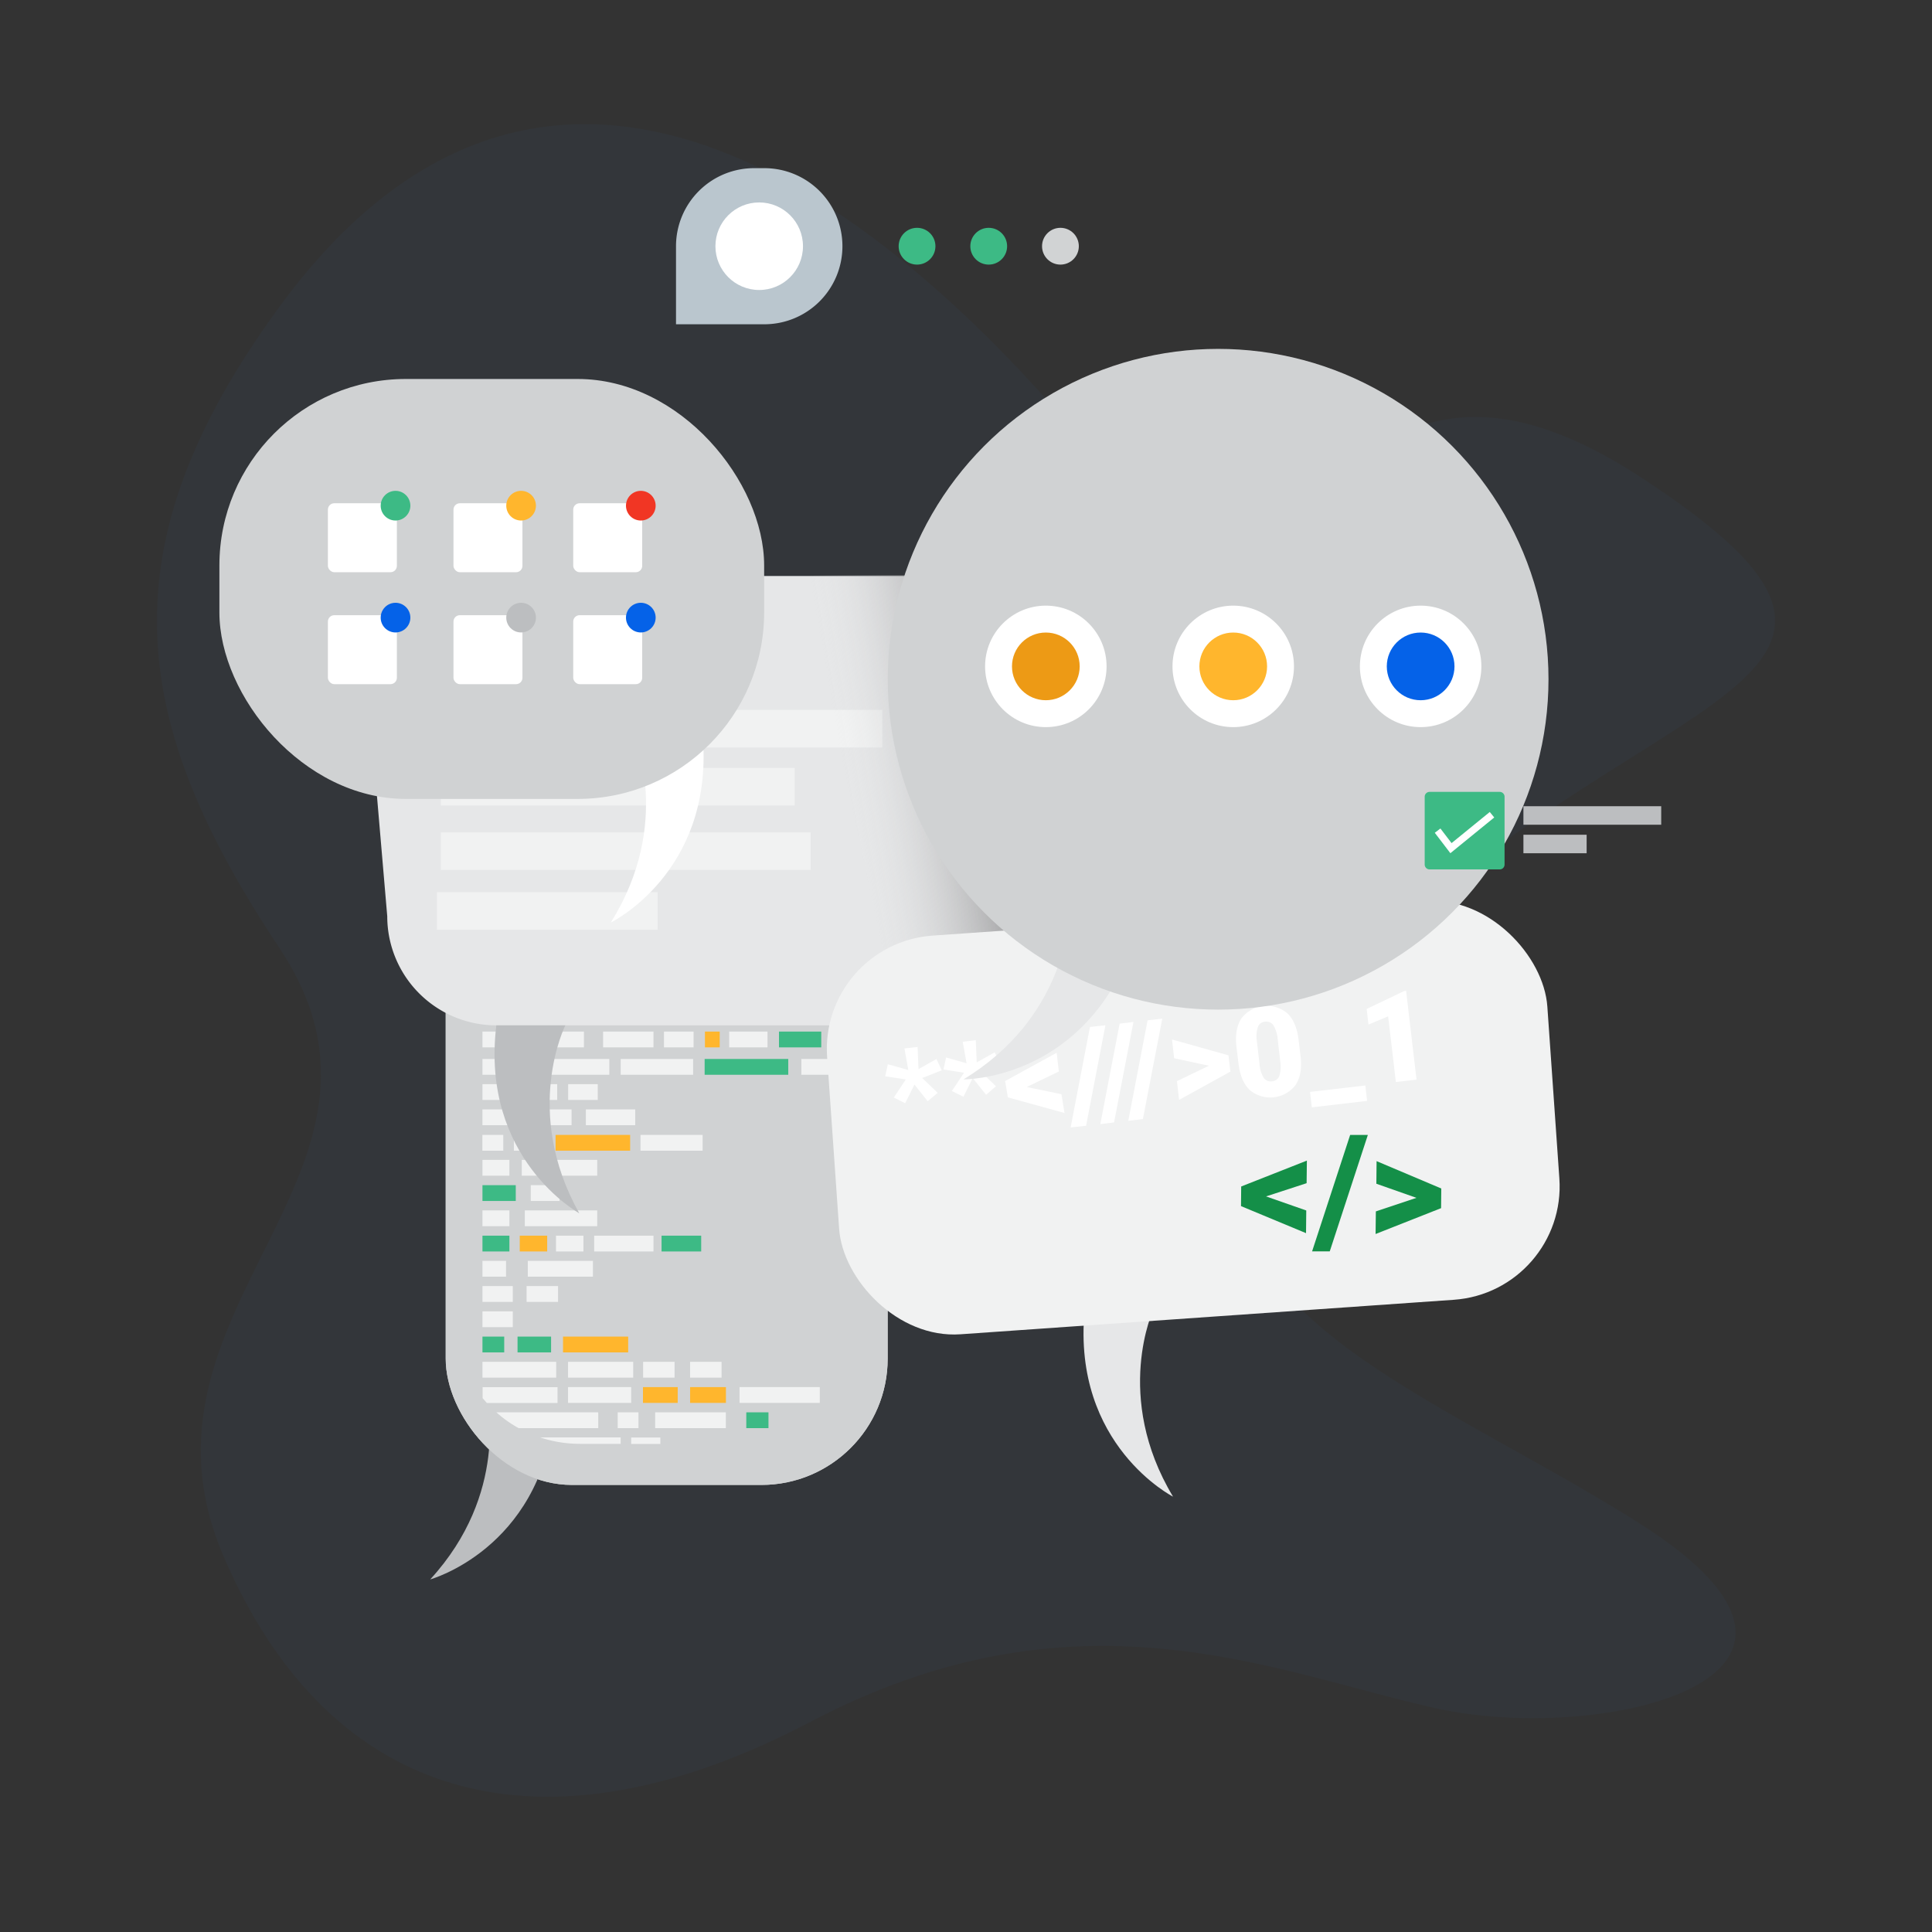 <svg id="e233dba3-8f9a-403a-9f7e-aa2b1dcbad00" data-name="Layer 1" xmlns="http://www.w3.org/2000/svg" xmlns:xlink="http://www.w3.org/1999/xlink" viewBox="0 0 500 500"><rect x="0" y="0" width="500" height="500" fill="#333333" stroke="none"/><defs><style>.b59cdd5b-f7a3-416f-8530-ba2f01811b36{fill:#3c65af;opacity:0.06;isolation:isolate;}.acb0de46-acf8-4408-b61e-d542114fee7c{fill:#d1d3d4;}.ac11a69d-3f04-4cca-ac78-8ec49e331b84{fill:#bcbec0;}.b285a0c1-50c8-4a3d-9a0e-6f45629a9b6f{fill:#d0d2d3;}.bbf1da93-4cc7-4706-8bb1-3fc4088f7f81{fill:#f1f2f2;}.a0e3d40d-2dcd-4a5e-beae-3dd3048ba378{fill:#ffb62d;}.e9004722-a3a2-453f-8d75-860a07000468{fill:#3dba85;}.b4c8ba7e-769a-4b99-8d53-cfaa7c44065c{fill:#e6e7e8;}.b7c87d10-3a93-4b56-b5f7-886ff09ecb06{fill:url(#a5a1c3b5-dfc3-4e6a-83ac-a480df137d6b);}.a5062f66-b5cd-48a1-9882-39a536147bb4{fill:#fff;}.f3a8c0be-e38a-49fc-b5f8-bab2de1e7859{fill:#148f48;}.a64c2eea-085b-4d57-9b75-768ed0b4646c{fill:#ed9a15;}.f1c407e2-e29e-4eeb-989b-dd0b29c1df5f{fill:#0562e8;}.a93973d5-b7d7-4f26-b604-77751d65a792{fill:none;stroke:#fff;stroke-miterlimit:10;stroke-width:1.83px;}.b0409c7c-5948-4b46-a554-57701659efbf{fill:#f13624;}.a3fde0e1-68e5-4dba-9b93-e1952217cdfc{fill:#bac6ce;}</style><linearGradient id="a5a1c3b5-dfc3-4e6a-83ac-a480df137d6b" x1="218.1" y1="2001.54" x2="305.18" y2="2016.57" gradientTransform="matrix(1, 0, 0, -1, 0, 2200.73)" gradientUnits="userSpaceOnUse"><stop offset="0" stop-color="#e6e7e8" stop-opacity="0"/><stop offset="0.65" stop-color="#414042"/></linearGradient></defs><title>AI services Pages and sub Pages</title><path class="b59cdd5b-f7a3-416f-8530-ba2f01811b36" d="M72.33,79.38c-45.69,62.38-38.74,107.77,0,166s-42,93.12-14.53,157.26,82.62,79.4,151.88,43,119.74-12.91,162-3.52,116.21-7.45,52.82-47.75-147.91-63.69-76.3-140.62,162-74.54,76.3-130.33-82.17,62.84-147.91-13.49S133.37-4,72.33,79.38Z"/><rect class="acb0de46-acf8-4408-b61e-d542114fee7c" x="115.35" y="225.09" width="114.38" height="159.21" rx="32.68"/><path class="ac11a69d-3f04-4cca-ac78-8ec49e331b84" d="M126,362.23s5.82,24.21-14.66,46.52c0,0,28.2-7.8,32.05-42.43Z"/><rect class="b285a0c1-50c8-4a3d-9a0e-6f45629a9b6f" x="115.35" y="225.09" width="114.38" height="159.21" rx="32.68"/><rect class="bbf1da93-4cc7-4706-8bb1-3fc4088f7f81" x="124.86" y="266.97" width="26.26" height="4.09"/><rect class="bbf1da93-4cc7-4706-8bb1-3fc4088f7f81" x="124.86" y="274.06" width="12.95" height="4.09"/><rect class="bbf1da93-4cc7-4706-8bb1-3fc4088f7f81" x="124.86" y="280.58" width="19.34" height="4.09"/><rect class="bbf1da93-4cc7-4706-8bb1-3fc4088f7f81" x="124.85" y="287.11" width="12.77" height="4.09"/><rect class="a0e3d40d-2dcd-4a5e-beae-3dd3048ba378" x="143.78" y="293.71" width="19.3" height="4.09"/><rect class="bbf1da93-4cc7-4706-8bb1-3fc4088f7f81" x="165.76" y="293.71" width="16.08" height="4.09"/><rect class="bbf1da93-4cc7-4706-8bb1-3fc4088f7f81" x="151.62" y="287.11" width="12.77" height="4.09"/><rect class="bbf1da93-4cc7-4706-8bb1-3fc4088f7f81" x="124.84" y="293.71" width="5.41" height="4.09"/><rect class="bbf1da93-4cc7-4706-8bb1-3fc4088f7f81" x="124.86" y="300.18" width="6.97" height="4.09"/><rect class="bbf1da93-4cc7-4706-8bb1-3fc4088f7f81" x="135.03" y="300.18" width="19.53" height="4.09"/><rect class="e9004722-a3a2-453f-8d75-860a07000468" x="124.86" y="306.72" width="8.62" height="4.09"/><rect class="bbf1da93-4cc7-4706-8bb1-3fc4088f7f81" x="137.36" y="306.72" width="7.44" height="4.09"/><rect class="bbf1da93-4cc7-4706-8bb1-3fc4088f7f81" x="124.86" y="313.25" width="6.97" height="4.09"/><rect class="bbf1da93-4cc7-4706-8bb1-3fc4088f7f81" x="135.82" y="313.25" width="18.74" height="4.09"/><rect class="e9004722-a3a2-453f-8d75-860a07000468" x="124.86" y="319.79" width="6.97" height="4.09"/><rect class="a0e3d40d-2dcd-4a5e-beae-3dd3048ba378" x="134.51" y="319.79" width="7.1" height="4.09"/><rect class="bbf1da93-4cc7-4706-8bb1-3fc4088f7f81" x="143.89" y="319.79" width="7.1" height="4.09"/><rect class="bbf1da93-4cc7-4706-8bb1-3fc4088f7f81" x="153.77" y="319.79" width="15.35" height="4.09"/><rect class="e9004722-a3a2-453f-8d75-860a07000468" x="171.21" y="319.79" width="10.26" height="4.09"/><rect class="bbf1da93-4cc7-4706-8bb1-3fc4088f7f81" x="124.86" y="326.31" width="6.1" height="4.09"/><rect class="bbf1da93-4cc7-4706-8bb1-3fc4088f7f81" x="136.59" y="326.31" width="16.86" height="4.09"/><rect class="bbf1da93-4cc7-4706-8bb1-3fc4088f7f81" x="147.01" y="352.44" width="16.86" height="4.09"/><rect class="a0e3d40d-2dcd-4a5e-beae-3dd3048ba378" x="145.71" y="345.91" width="16.86" height="4.09"/><rect class="bbf1da93-4cc7-4706-8bb1-3fc4088f7f81" x="147.01" y="358.98" width="16.34" height="4.09"/><rect class="a0e3d40d-2dcd-4a5e-beae-3dd3048ba378" x="166.4" y="358.98" width="8.99" height="4.09"/><rect class="bbf1da93-4cc7-4706-8bb1-3fc4088f7f81" x="124.86" y="332.84" width="7.85" height="4.09"/><rect class="bbf1da93-4cc7-4706-8bb1-3fc4088f7f81" x="178.6" y="352.44" width="8.14" height="4.09"/><rect class="a0e3d40d-2dcd-4a5e-beae-3dd3048ba378" x="178.6" y="358.98" width="9.27" height="4.09"/><rect class="bbf1da93-4cc7-4706-8bb1-3fc4088f7f81" x="191.39" y="358.98" width="20.77" height="4.09"/><rect class="bbf1da93-4cc7-4706-8bb1-3fc4088f7f81" x="124.86" y="339.38" width="7.85" height="4.09"/><rect class="bbf1da93-4cc7-4706-8bb1-3fc4088f7f81" x="166.44" y="352.44" width="8.14" height="4.09"/><rect class="bbf1da93-4cc7-4706-8bb1-3fc4088f7f81" x="136.28" y="332.84" width="8.14" height="4.09"/><rect class="e9004722-a3a2-453f-8d75-860a07000468" x="133.94" y="345.91" width="8.68" height="4.09"/><rect class="e9004722-a3a2-453f-8d75-860a07000468" x="124.86" y="345.91" width="5.63" height="4.09"/><rect class="bbf1da93-4cc7-4706-8bb1-3fc4088f7f81" x="124.86" y="352.44" width="19.08" height="4.09"/><path class="bbf1da93-4cc7-4706-8bb1-3fc4088f7f81" d="M144.29,359v4.09H126c-.38-.41-.75-.83-1.1-1.25V359Z"/><path class="bbf1da93-4cc7-4706-8bb1-3fc4088f7f81" d="M154.82,365.51v4.09h-20.6a31.34,31.34,0,0,1-5.76-4.09Z"/><rect class="bbf1da93-4cc7-4706-8bb1-3fc4088f7f81" x="159.86" y="365.51" width="5.38" height="4.09"/><rect class="bbf1da93-4cc7-4706-8bb1-3fc4088f7f81" x="169.55" y="365.51" width="18.3" height="4.09"/><rect class="e9004722-a3a2-453f-8d75-860a07000468" x="193.14" y="365.51" width="5.74" height="4.09"/><path class="bbf1da93-4cc7-4706-8bb1-3fc4088f7f81" d="M160.62,372v1.66H150.07A32.41,32.41,0,0,1,139.78,372Z"/><rect class="bbf1da93-4cc7-4706-8bb1-3fc4088f7f81" x="163.35" y="372.03" width="7.55" height="1.66"/><rect class="bbf1da93-4cc7-4706-8bb1-3fc4088f7f81" x="141.42" y="274.06" width="16.27" height="4.09"/><rect class="bbf1da93-4cc7-4706-8bb1-3fc4088f7f81" x="160.64" y="274.06" width="18.74" height="4.09"/><rect class="e9004722-a3a2-453f-8d75-860a07000468" x="182.36" y="274.06" width="21.64" height="4.09"/><rect class="bbf1da93-4cc7-4706-8bb1-3fc4088f7f81" x="207.39" y="274.06" width="10.23" height="4.09"/><rect class="bbf1da93-4cc7-4706-8bb1-3fc4088f7f81" x="156.08" y="266.97" width="13.04" height="4.09"/><rect class="bbf1da93-4cc7-4706-8bb1-3fc4088f7f81" x="171.84" y="266.97" width="7.66" height="4.09"/><rect class="bbf1da93-4cc7-4706-8bb1-3fc4088f7f81" x="132.99" y="293.71" width="7.66" height="4.09"/><rect class="bbf1da93-4cc7-4706-8bb1-3fc4088f7f81" x="147.04" y="280.58" width="7.66" height="4.09"/><rect class="bbf1da93-4cc7-4706-8bb1-3fc4088f7f81" x="140.26" y="287.11" width="7.66" height="4.09"/><rect class="a0e3d40d-2dcd-4a5e-beae-3dd3048ba378" x="182.44" y="266.97" width="3.82" height="4.09"/><rect class="bbf1da93-4cc7-4706-8bb1-3fc4088f7f81" x="188.71" y="266.97" width="9.92" height="4.09"/><rect class="e9004722-a3a2-453f-8d75-860a07000468" x="201.6" y="266.97" width="10.94" height="4.09"/><path class="b4c8ba7e-769a-4b99-8d53-cfaa7c44065c" d="M267.25,265.36H128.44a28.23,28.23,0,0,1-28.22-28.22L95.1,177.29a28.22,28.22,0,0,1,28.21-28.22h138.8a28.22,28.22,0,0,1,28.22,28.22l5.12,59.85A28.22,28.22,0,0,1,267.25,265.36Z"/><path class="ac11a69d-3f04-4cca-ac78-8ec49e331b84" d="M146.31,265.36s-11.2,22.27,3.61,48.64c0,0-25.65-14.07-21.47-48.64Z"/><rect class="bbf1da93-4cc7-4706-8bb1-3fc4088f7f81" x="114.09" y="183.72" width="114.24" height="9.73"/><rect class="bbf1da93-4cc7-4706-8bb1-3fc4088f7f81" x="114.09" y="198.73" width="91.58" height="9.73"/><rect class="bbf1da93-4cc7-4706-8bb1-3fc4088f7f81" x="114.09" y="215.42" width="95.7" height="9.73"/><rect class="bbf1da93-4cc7-4706-8bb1-3fc4088f7f81" x="113.08" y="230.9" width="57.12" height="9.73"/><polygon class="b7c87d10-3a93-4b56-b5f7-886ff09ecb06" points="234.79 148.84 261.9 240.75 229.3 249.43 207.54 148.84 234.79 148.84"/><path class="b4c8ba7e-769a-4b99-8d53-cfaa7c44065c" d="M298.53,338.82s-10.55,22.55,5.05,48.51c0,0-26.06-13.29-22.9-48Z"/><rect class="bbf1da93-4cc7-4706-8bb1-3fc4088f7f81" x="215.4" y="237.52" width="186.85" height="103.43" rx="29.42" transform="translate(-19.44 22.27) rotate(-4)"/><path class="a5062f66-b5cd-48a1-9882-39a536147bb4" d="M164.07,190.35s10.09,22.76-6,48.4c0,0,26.32-12.76,23.86-47.51Z"/><rect class="b285a0c1-50c8-4a3d-9a0e-6f45629a9b6f" x="56.78" y="98.08" width="140.98" height="108.68" rx="48.26"/><path class="a5062f66-b5cd-48a1-9882-39a536147bb4" d="M234.42,279.36l-5.33-.82.68-3.11,5.3,1.48-1-5.57,3.4-.39.24,5.73,4.64-2.6,1.38,2.91-5.06,2,4,3.84L240.09,285l-3.43-4.31-2.4,4.83-2.94-1.47Z"/><path class="a5062f66-b5cd-48a1-9882-39a536147bb4" d="M249.5,277.62l-5.33-.83.68-3.11,5.3,1.49-1-5.57,3.38-.4.25,5.74,4.65-2.6,1.37,2.9-5,2.08,3.95,3.8-2.54,2.21L251.73,279l-2.39,4.84-3-1.48Z"/><path class="a5062f66-b5cd-48a1-9882-39a536147bb4" d="M265.71,281.32l9,1.86.78,4.86L260.84,284l-.72-4.22,13.35-7.33.56,4.85Z"/><path class="a5062f66-b5cd-48a1-9882-39a536147bb4" d="M281.08,291.35l-4,.43,5-26,4-.44Z"/><path class="a5062f66-b5cd-48a1-9882-39a536147bb4" d="M288.32,290.48l-3.56.44,5-26,3.58-.44Z"/><path class="a5062f66-b5cd-48a1-9882-39a536147bb4" d="M295.78,289.62l-3.78.44,5-26,3.8-.44Z"/><path class="a5062f66-b5cd-48a1-9882-39a536147bb4" d="M312.87,275.81l-9-1.93-.56-4.86,14.62,4.1.49,4.21-13.27,7.32-.56-4.85Z"/><path class="a5062f66-b5cd-48a1-9882-39a536147bb4" d="M336.58,273.33c.37,3.12-.05,5.57-1.26,7.43a8.24,8.24,0,0,1-11.54,1.61l-.33-.26c-1.61-1.53-2.58-3.85-2.94-6.94L320,271c-.36-3.12.07-5.57,1.27-7.42a8.25,8.25,0,0,1,11.57-1.6l.31.24q2.4,2.29,2.94,7Zm-5.9-4.28a8.5,8.5,0,0,0-1.08-3.64,2.2,2.2,0,0,0-2.21-1,2.08,2.08,0,0,0-1.85,1.37,7.82,7.82,0,0,0-.28,3.53l.69,5.89a8.26,8.26,0,0,0,1.08,3.72,2.21,2.21,0,0,0,2.2.92,2.15,2.15,0,0,0,1.86-1.39,7.9,7.9,0,0,0,.24-3.71Z"/><path class="a5062f66-b5cd-48a1-9882-39a536147bb4" d="M353.8,284.91l-14.3,1.67-.46-4,14.31-1.66Z"/><path class="a5062f66-b5cd-48a1-9882-39a536147bb4" d="M366.6,279.41l-5.35.61-2-17-5.09,2.14-.47-4.05,9.73-4.64.48-.06Z"/><path class="b4c8ba7e-769a-4b99-8d53-cfaa7c44065c" d="M276.42,238.77s-1.17,24.87-27.07,40.57c0,0,29.25.39,42.62-31.78Z"/><circle class="b285a0c1-50c8-4a3d-9a0e-6f45629a9b6f" cx="315.25" cy="175.79" r="85.5"/><path class="f3a8c0be-e38a-49fc-b5f8-bab2de1e7859" d="M327.65,309.63l10.41,3.64-.06,5.87-16.83-7,.05-5.08,17-6.7-.07,5.85Z"/><path class="f3a8c0be-e38a-49fc-b5f8-bab2de1e7859" d="M344.14,323.85l-4.57,0,9.85-30.13H354Z"/><path class="f3a8c0be-e38a-49fc-b5f8-bab2de1e7859" d="M366.57,310l-10.37-3.65.06-5.85L373,307.58l-.05,5.09L356,319.36l.07-5.85Z"/><circle class="a5062f66-b5cd-48a1-9882-39a536147bb4" cx="270.66" cy="172.46" r="15.72"/><circle class="a5062f66-b5cd-48a1-9882-39a536147bb4" cx="319.16" cy="172.46" r="15.72"/><circle class="a5062f66-b5cd-48a1-9882-39a536147bb4" cx="367.66" cy="172.46" r="15.72"/><circle class="a64c2eea-085b-4d57-9b75-768ed0b4646c" cx="270.66" cy="172.46" r="8.76"/><circle class="a0e3d40d-2dcd-4a5e-beae-3dd3048ba378" cx="319.16" cy="172.46" r="8.76"/><circle class="f1c407e2-e29e-4eeb-989b-dd0b29c1df5f" cx="367.66" cy="172.46" r="8.76"/><path class="e9004722-a3a2-453f-8d75-860a07000468" d="M388.05,225H370a1.26,1.26,0,0,1-1.29-1.24h0V206.18a1.26,1.26,0,0,1,1.29-1.24h18.1a1.26,1.26,0,0,1,1.28,1.24h0v17.58a1.25,1.25,0,0,1-1.28,1.24Z"/><rect class="ac11a69d-3f04-4cca-ac78-8ec49e331b84" x="394.26" y="208.65" width="35.66" height="4.79"/><rect class="ac11a69d-3f04-4cca-ac78-8ec49e331b84" x="394.26" y="216.03" width="16.36" height="4.79"/><polyline class="a93973d5-b7d7-4f26-b604-77751d65a792" points="372.05 214.97 375.51 219.5 386.13 210.85"/><rect class="a5062f66-b5cd-48a1-9882-39a536147bb4" x="84.86" y="130.24" width="17.85" height="17.85" rx="1.65"/><circle class="e9004722-a3a2-453f-8d75-860a07000468" cx="102.36" cy="130.87" r="3.84"/><rect class="a5062f66-b5cd-48a1-9882-39a536147bb4" x="117.36" y="130.24" width="17.85" height="17.85" rx="1.65"/><circle class="a0e3d40d-2dcd-4a5e-beae-3dd3048ba378" cx="134.86" cy="130.87" r="3.84"/><rect class="a5062f66-b5cd-48a1-9882-39a536147bb4" x="148.35" y="130.24" width="17.85" height="17.85" rx="1.65"/><circle class="b0409c7c-5948-4b46-a554-57701659efbf" cx="165.84" cy="130.87" r="3.84"/><rect class="a5062f66-b5cd-48a1-9882-39a536147bb4" x="84.86" y="159.21" width="17.85" height="17.85" rx="1.65"/><circle class="f1c407e2-e29e-4eeb-989b-dd0b29c1df5f" cx="102.36" cy="159.84" r="3.84"/><rect class="a5062f66-b5cd-48a1-9882-39a536147bb4" x="117.36" y="159.21" width="17.85" height="17.85" rx="1.65"/><circle class="ac11a69d-3f04-4cca-ac78-8ec49e331b84" cx="134.86" cy="159.84" r="3.84"/><rect class="a5062f66-b5cd-48a1-9882-39a536147bb4" x="148.35" y="159.21" width="17.85" height="17.85" rx="1.65"/><circle class="f1c407e2-e29e-4eeb-989b-dd0b29c1df5f" cx="165.84" cy="159.84" r="3.84"/><path class="a3fde0e1-68e5-4dba-9b93-e1952217cdfc" d="M195.14,43.52H218a0,0,0,0,1,0,0v20.2a20.2,20.2,0,0,1-20.2,20.2h-2.67a20.2,20.2,0,0,1-20.2-20.2v0A20.2,20.2,0,0,1,195.14,43.52Z" transform="translate(392.95 127.44) rotate(-180)"/><circle class="a5062f66-b5cd-48a1-9882-39a536147bb4" cx="196.48" cy="63.72" r="11.33"/><circle class="acb0de46-acf8-4408-b61e-d542114fee7c" cx="274.44" cy="63.72" r="4.76"/><circle class="e9004722-a3a2-453f-8d75-860a07000468" cx="255.88" cy="63.72" r="4.76"/><circle class="e9004722-a3a2-453f-8d75-860a07000468" cx="237.33" cy="63.72" r="4.76"/></svg>